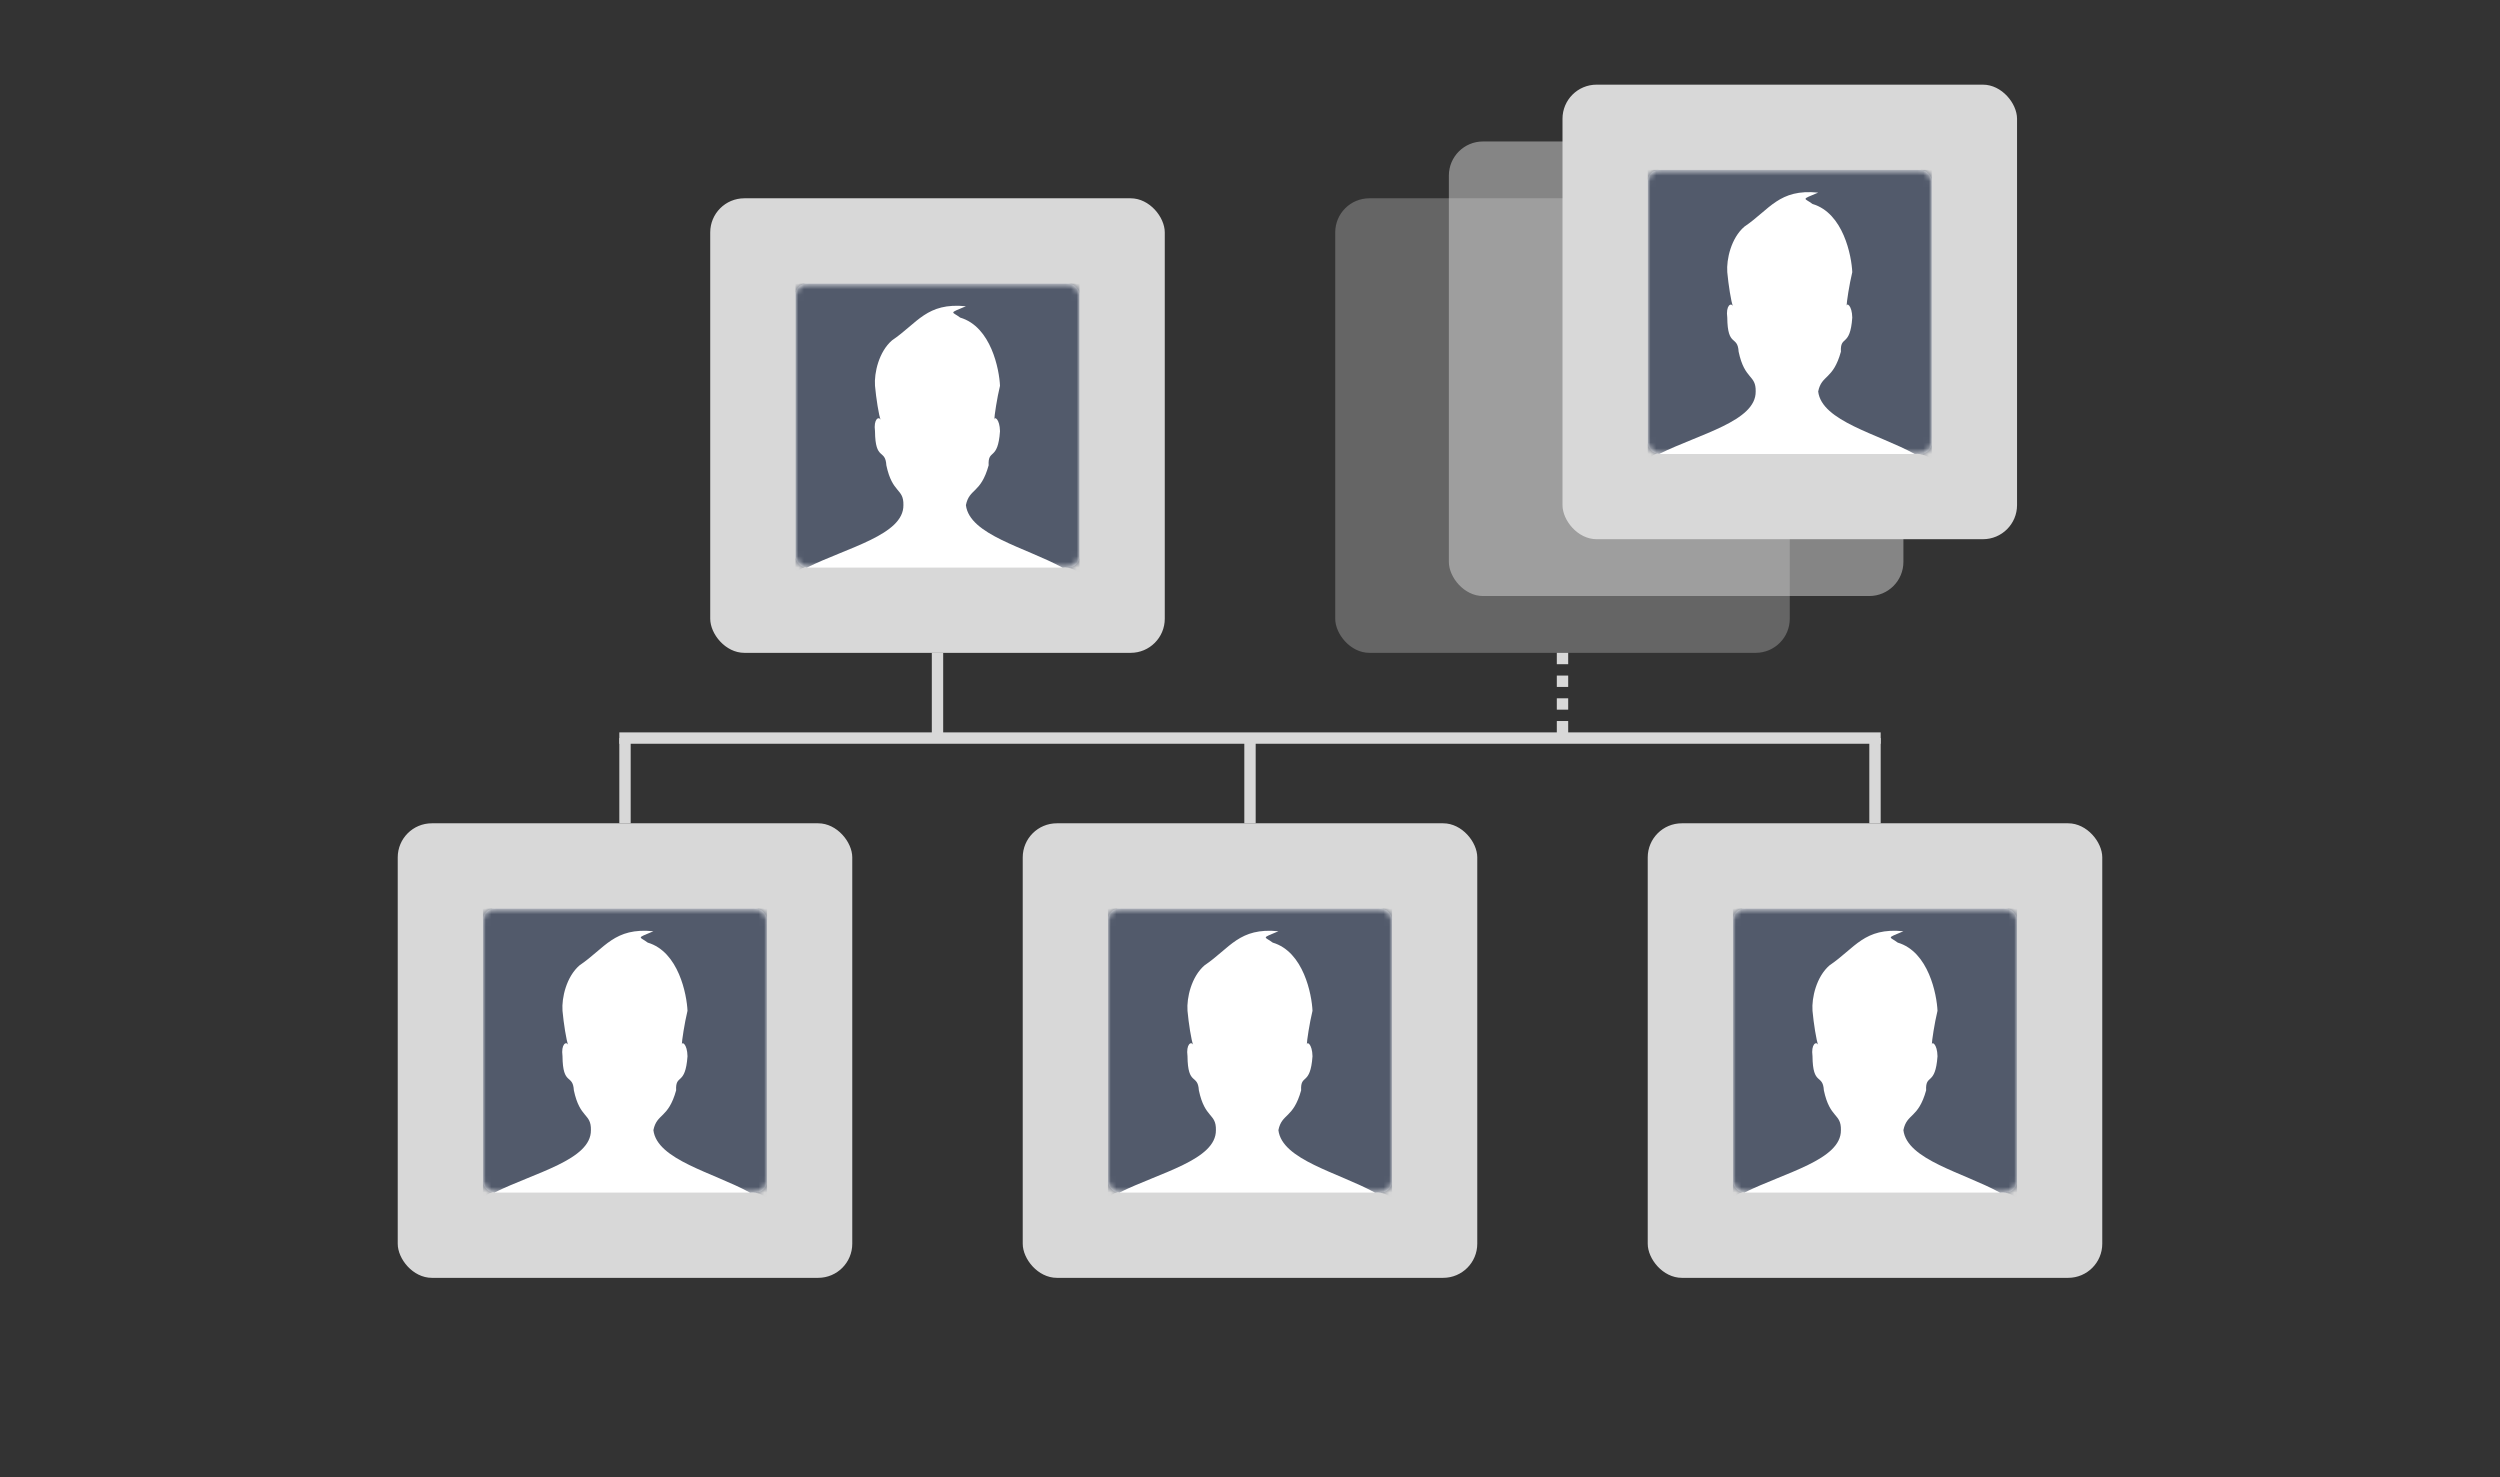 <?xml version="1.0" encoding="UTF-8" standalone="no"?>
<svg width="440px" height="260px" viewBox="0 0 440 260" version="1.1" xmlns="http://www.w3.org/2000/svg" xmlns:xlink="http://www.w3.org/1999/xlink" xmlns:sketch="http://www.bohemiancoding.com/sketch/ns">
    <rect x="0" y="0" width="440" height="260" fill="#333333" stroke="none"/>
    <!-- Generator: Sketch 3.3 (11970) - http://www.bohemiancoding.com/sketch -->
    <title>slide01_01</title>
    <desc>Created with Sketch.</desc>
    <defs>
        <rect id="path-1" x="0" y="0.5" width="50" height="50" rx="2"></rect>
        <rect id="path-3" x="0" y="0.5" width="50" height="50" rx="2"></rect>
        <rect id="path-5" x="0" y="0.5" width="50" height="50" rx="2"></rect>
        <rect id="path-7" x="0" y="0.5" width="50" height="50" rx="2"></rect>
        <rect id="path-9" x="0" y="0.5" width="50" height="50" rx="2"></rect>
    </defs>
    <g id="Page-1" stroke="none" stroke-width="1" fill="none" fill-rule="evenodd" sketch:type="MSPage">
        <g id="slide01_01" sketch:type="MSArtboardGroup">
            <g id="Rectangle-162-+-thumbnail-copy-2" sketch:type="MSLayerGroup" transform="translate(125, 34.9)">
                <rect id="Rectangle-162" fill="#D8D8D8" sketch:type="MSShapeGroup" x="0" y="0" width="80" height="80" rx="6"></rect>
                <g id="thumbnail-copy-2" transform="translate(15, 14.5)">
                    <mask id="mask-2" sketch:name="Mask" fill="white">
                        <use xlink:href="#path-1"></use>
                    </mask>
                    <use id="Mask" fill="#FFFFFF" sketch:type="MSShapeGroup" xlink:href="#path-1"></use>
                    <path d="M47,50.5 C40.506,46.95 30.611,44.731 30,39.5 C30.611,36.5 32.606,37.51 34,32.5 C33.856,29.509 35.628,31.815 36,26.5 C35.961,24.331 34.994,23.798 35,24.5 C34.994,23.798 35.483,20.645 36,18.5 C35.878,15.668 34.45,8.111 29,6.5 C27.55,5.39 26.856,5.822 30,4.5 C23.106,3.802 21.494,7.454 17,10.5 C14.683,12.498 13.833,16.229 14,18.5 C14.194,20.645 14.683,23.803 15,24.5 C14.683,23.803 13.711,24.331 14,26.5 C14.05,31.815 15.822,29.509 16,32.5 C17.061,37.51 19.067,36.5 19,39.5 C19.067,44.731 9.172,46.95 2,50.5 C1.489,50.294 0.678,50.771 0,51.5 L0,0.5 L50,0.5 L50,51.5 C49.283,50.928 48.372,50.372 47,50.5 Z" id="Path-Copy-2" fill="#525A6B" sketch:type="MSShapeGroup" mask="url(#mask-2)"></path>
                </g>
            </g>
            <g id="Rectangle-162-+-thumbnail-copy-4" sketch:type="MSLayerGroup" transform="translate(180, 144.9)">
                <rect id="Rectangle-162" fill="#D8D8D8" sketch:type="MSShapeGroup" x="0" y="0" width="80" height="80" rx="6"></rect>
                <g id="thumbnail-copy-2" transform="translate(15, 14.5)">
                    <mask id="mask-4" sketch:name="Mask" fill="white">
                        <use xlink:href="#path-3"></use>
                    </mask>
                    <use id="Mask" fill="#FFFFFF" sketch:type="MSShapeGroup" xlink:href="#path-3"></use>
                    <path d="M47,50.5 C40.506,46.95 30.611,44.731 30,39.5 C30.611,36.5 32.606,37.51 34,32.5 C33.856,29.509 35.628,31.815 36,26.5 C35.961,24.331 34.994,23.798 35,24.5 C34.994,23.798 35.483,20.645 36,18.5 C35.878,15.668 34.45,8.111 29,6.5 C27.55,5.39 26.856,5.822 30,4.5 C23.106,3.802 21.494,7.454 17,10.5 C14.683,12.498 13.833,16.229 14,18.5 C14.194,20.645 14.683,23.803 15,24.5 C14.683,23.803 13.711,24.331 14,26.5 C14.05,31.815 15.822,29.509 16,32.5 C17.061,37.51 19.067,36.5 19,39.5 C19.067,44.731 9.172,46.95 2,50.5 C1.489,50.294 0.678,50.771 0,51.5 L0,0.5 L50,0.5 L50,51.5 C49.283,50.928 48.372,50.372 47,50.5 Z" id="Path-Copy-2" fill="#525A6B" sketch:type="MSShapeGroup" mask="url(#mask-4)"></path>
                </g>
            </g>
            <g id="Rectangle-162-+-thumbnail-copy-6" sketch:type="MSLayerGroup" transform="translate(70, 144.9)">
                <rect id="Rectangle-162" fill="#D8D8D8" sketch:type="MSShapeGroup" x="0" y="0" width="80" height="80" rx="6"></rect>
                <g id="thumbnail-copy-2" transform="translate(15, 14.5)">
                    <mask id="mask-6" sketch:name="Mask" fill="white">
                        <use xlink:href="#path-5"></use>
                    </mask>
                    <use id="Mask" fill="#FFFFFF" sketch:type="MSShapeGroup" xlink:href="#path-5"></use>
                    <path d="M47,50.5 C40.506,46.95 30.611,44.731 30,39.5 C30.611,36.5 32.606,37.51 34,32.5 C33.856,29.509 35.628,31.815 36,26.5 C35.961,24.331 34.994,23.798 35,24.5 C34.994,23.798 35.483,20.645 36,18.5 C35.878,15.668 34.45,8.111 29,6.5 C27.55,5.39 26.856,5.822 30,4.5 C23.106,3.802 21.494,7.454 17,10.5 C14.683,12.498 13.833,16.229 14,18.5 C14.194,20.645 14.683,23.803 15,24.5 C14.683,23.803 13.711,24.331 14,26.5 C14.05,31.815 15.822,29.509 16,32.5 C17.061,37.51 19.067,36.5 19,39.5 C19.067,44.731 9.172,46.95 2,50.5 C1.489,50.294 0.678,50.771 0,51.5 L0,0.5 L50,0.5 L50,51.5 C49.283,50.928 48.372,50.372 47,50.5 Z" id="Path-Copy-2" fill="#525A6B" sketch:type="MSShapeGroup" mask="url(#mask-6)"></path>
                </g>
            </g>
            <g id="Rectangle-162-+-thumbnail-copy-8" sketch:type="MSLayerGroup" transform="translate(235, 34.9)" fill="#D8D8D8" fill-opacity="0.3">
                <rect id="Rectangle-162" sketch:type="MSShapeGroup" x="0" y="0" width="80" height="80" rx="6"></rect>
            </g>
            <g id="Rectangle-162-+-thumbnail-copy-7" sketch:type="MSLayerGroup" transform="translate(255, 24.9)" fill="#D8D8D8" fill-opacity="0.5">
                <rect id="Rectangle-162" sketch:type="MSShapeGroup" x="0" y="0" width="80" height="80" rx="6"></rect>
            </g>
            <g id="Rectangle-162-+-thumbnail-copy-3" sketch:type="MSLayerGroup" transform="translate(275, 14.9)">
                <rect id="Rectangle-162" fill="#D8D8D8" sketch:type="MSShapeGroup" x="0" y="0" width="80" height="80" rx="6"></rect>
                <g id="thumbnail-copy-2" transform="translate(15, 14.5)">
                    <mask id="mask-8" sketch:name="Mask" fill="white">
                        <use xlink:href="#path-7"></use>
                    </mask>
                    <use id="Mask" fill="#FFFFFF" sketch:type="MSShapeGroup" xlink:href="#path-7"></use>
                    <path d="M47,50.5 C40.506,46.95 30.611,44.731 30,39.5 C30.611,36.5 32.606,37.51 34,32.5 C33.856,29.509 35.628,31.815 36,26.5 C35.961,24.331 34.994,23.798 35,24.5 C34.994,23.798 35.483,20.645 36,18.5 C35.878,15.668 34.45,8.111 29,6.5 C27.55,5.39 26.856,5.822 30,4.5 C23.106,3.802 21.494,7.454 17,10.5 C14.683,12.498 13.833,16.229 14,18.5 C14.194,20.645 14.683,23.803 15,24.5 C14.683,23.803 13.711,24.331 14,26.5 C14.05,31.815 15.822,29.509 16,32.5 C17.061,37.51 19.067,36.5 19,39.5 C19.067,44.731 9.172,46.95 2,50.5 C1.489,50.294 0.678,50.771 0,51.5 L0,0.5 L50,0.5 L50,51.5 C49.283,50.928 48.372,50.372 47,50.5 Z" id="Path-Copy-2" fill="#525A6B" sketch:type="MSShapeGroup" mask="url(#mask-8)"></path>
                </g>
            </g>
            <g id="Rectangle-162-+-thumbnail-copy-5" sketch:type="MSLayerGroup" transform="translate(290, 144.9)">
                <rect id="Rectangle-162" fill="#D8D8D8" sketch:type="MSShapeGroup" x="0" y="0" width="80" height="80" rx="6"></rect>
                <g id="thumbnail-copy-2" transform="translate(15, 14.5)">
                    <mask id="mask-10" sketch:name="Mask" fill="white">
                        <use xlink:href="#path-9"></use>
                    </mask>
                    <use id="Mask" fill="#FFFFFF" sketch:type="MSShapeGroup" xlink:href="#path-9"></use>
                    <path d="M47,50.5 C40.506,46.95 30.611,44.731 30,39.5 C30.611,36.5 32.606,37.51 34,32.5 C33.856,29.509 35.628,31.815 36,26.5 C35.961,24.331 34.994,23.798 35,24.5 C34.994,23.798 35.483,20.645 36,18.5 C35.878,15.668 34.45,8.111 29,6.5 C27.55,5.39 26.856,5.822 30,4.5 C23.106,3.802 21.494,7.454 17,10.5 C14.683,12.498 13.833,16.229 14,18.5 C14.194,20.645 14.683,23.803 15,24.5 C14.683,23.803 13.711,24.331 14,26.5 C14.05,31.815 15.822,29.509 16,32.5 C17.061,37.51 19.067,36.5 19,39.5 C19.067,44.731 9.172,46.95 2,50.5 C1.489,50.294 0.678,50.771 0,51.5 L0,0.5 L50,0.5 L50,51.5 C49.283,50.928 48.372,50.372 47,50.5 Z" id="Path-Copy-2" fill="#525A6B" sketch:type="MSShapeGroup" mask="url(#mask-10)"></path>
                </g>
            </g>
            <rect id="Rectangle-175" fill="#D8D8D8" sketch:type="MSShapeGroup" x="164" y="114.9" width="2" height="15"></rect>
            <path d="M274,114.9 L276,114.9 L276,129.9 L274,129.9 L274,114.9 Z M274,116.9 L276,116.9 L276,118.9 L274,118.9 L274,116.9 Z M274,120.9 L276,120.9 L276,122.9 L274,122.9 L274,120.9 Z M274,124.9 L276,124.9 L276,126.9 L274,126.9 L274,124.9 Z" id="Rectangle-175-Copy-4" fill="#D8D8D8" sketch:type="MSShapeGroup"></path>
            <rect id="Rectangle-175-Copy" fill="#D8D8D8" sketch:type="MSShapeGroup" x="109" y="129.9" width="2" height="15"></rect>
            <rect id="Rectangle-175-Copy-2" fill="#D8D8D8" sketch:type="MSShapeGroup" x="219" y="129.9" width="2" height="15"></rect>
            <rect id="Rectangle-175-Copy-3" fill="#D8D8D8" sketch:type="MSShapeGroup" x="329" y="129.9" width="2" height="15"></rect>
            <rect id="Rectangle-176" fill="#D8D8D8" sketch:type="MSShapeGroup" x="109" y="128.9" width="222" height="2"></rect>
        </g>
    </g>
</svg>